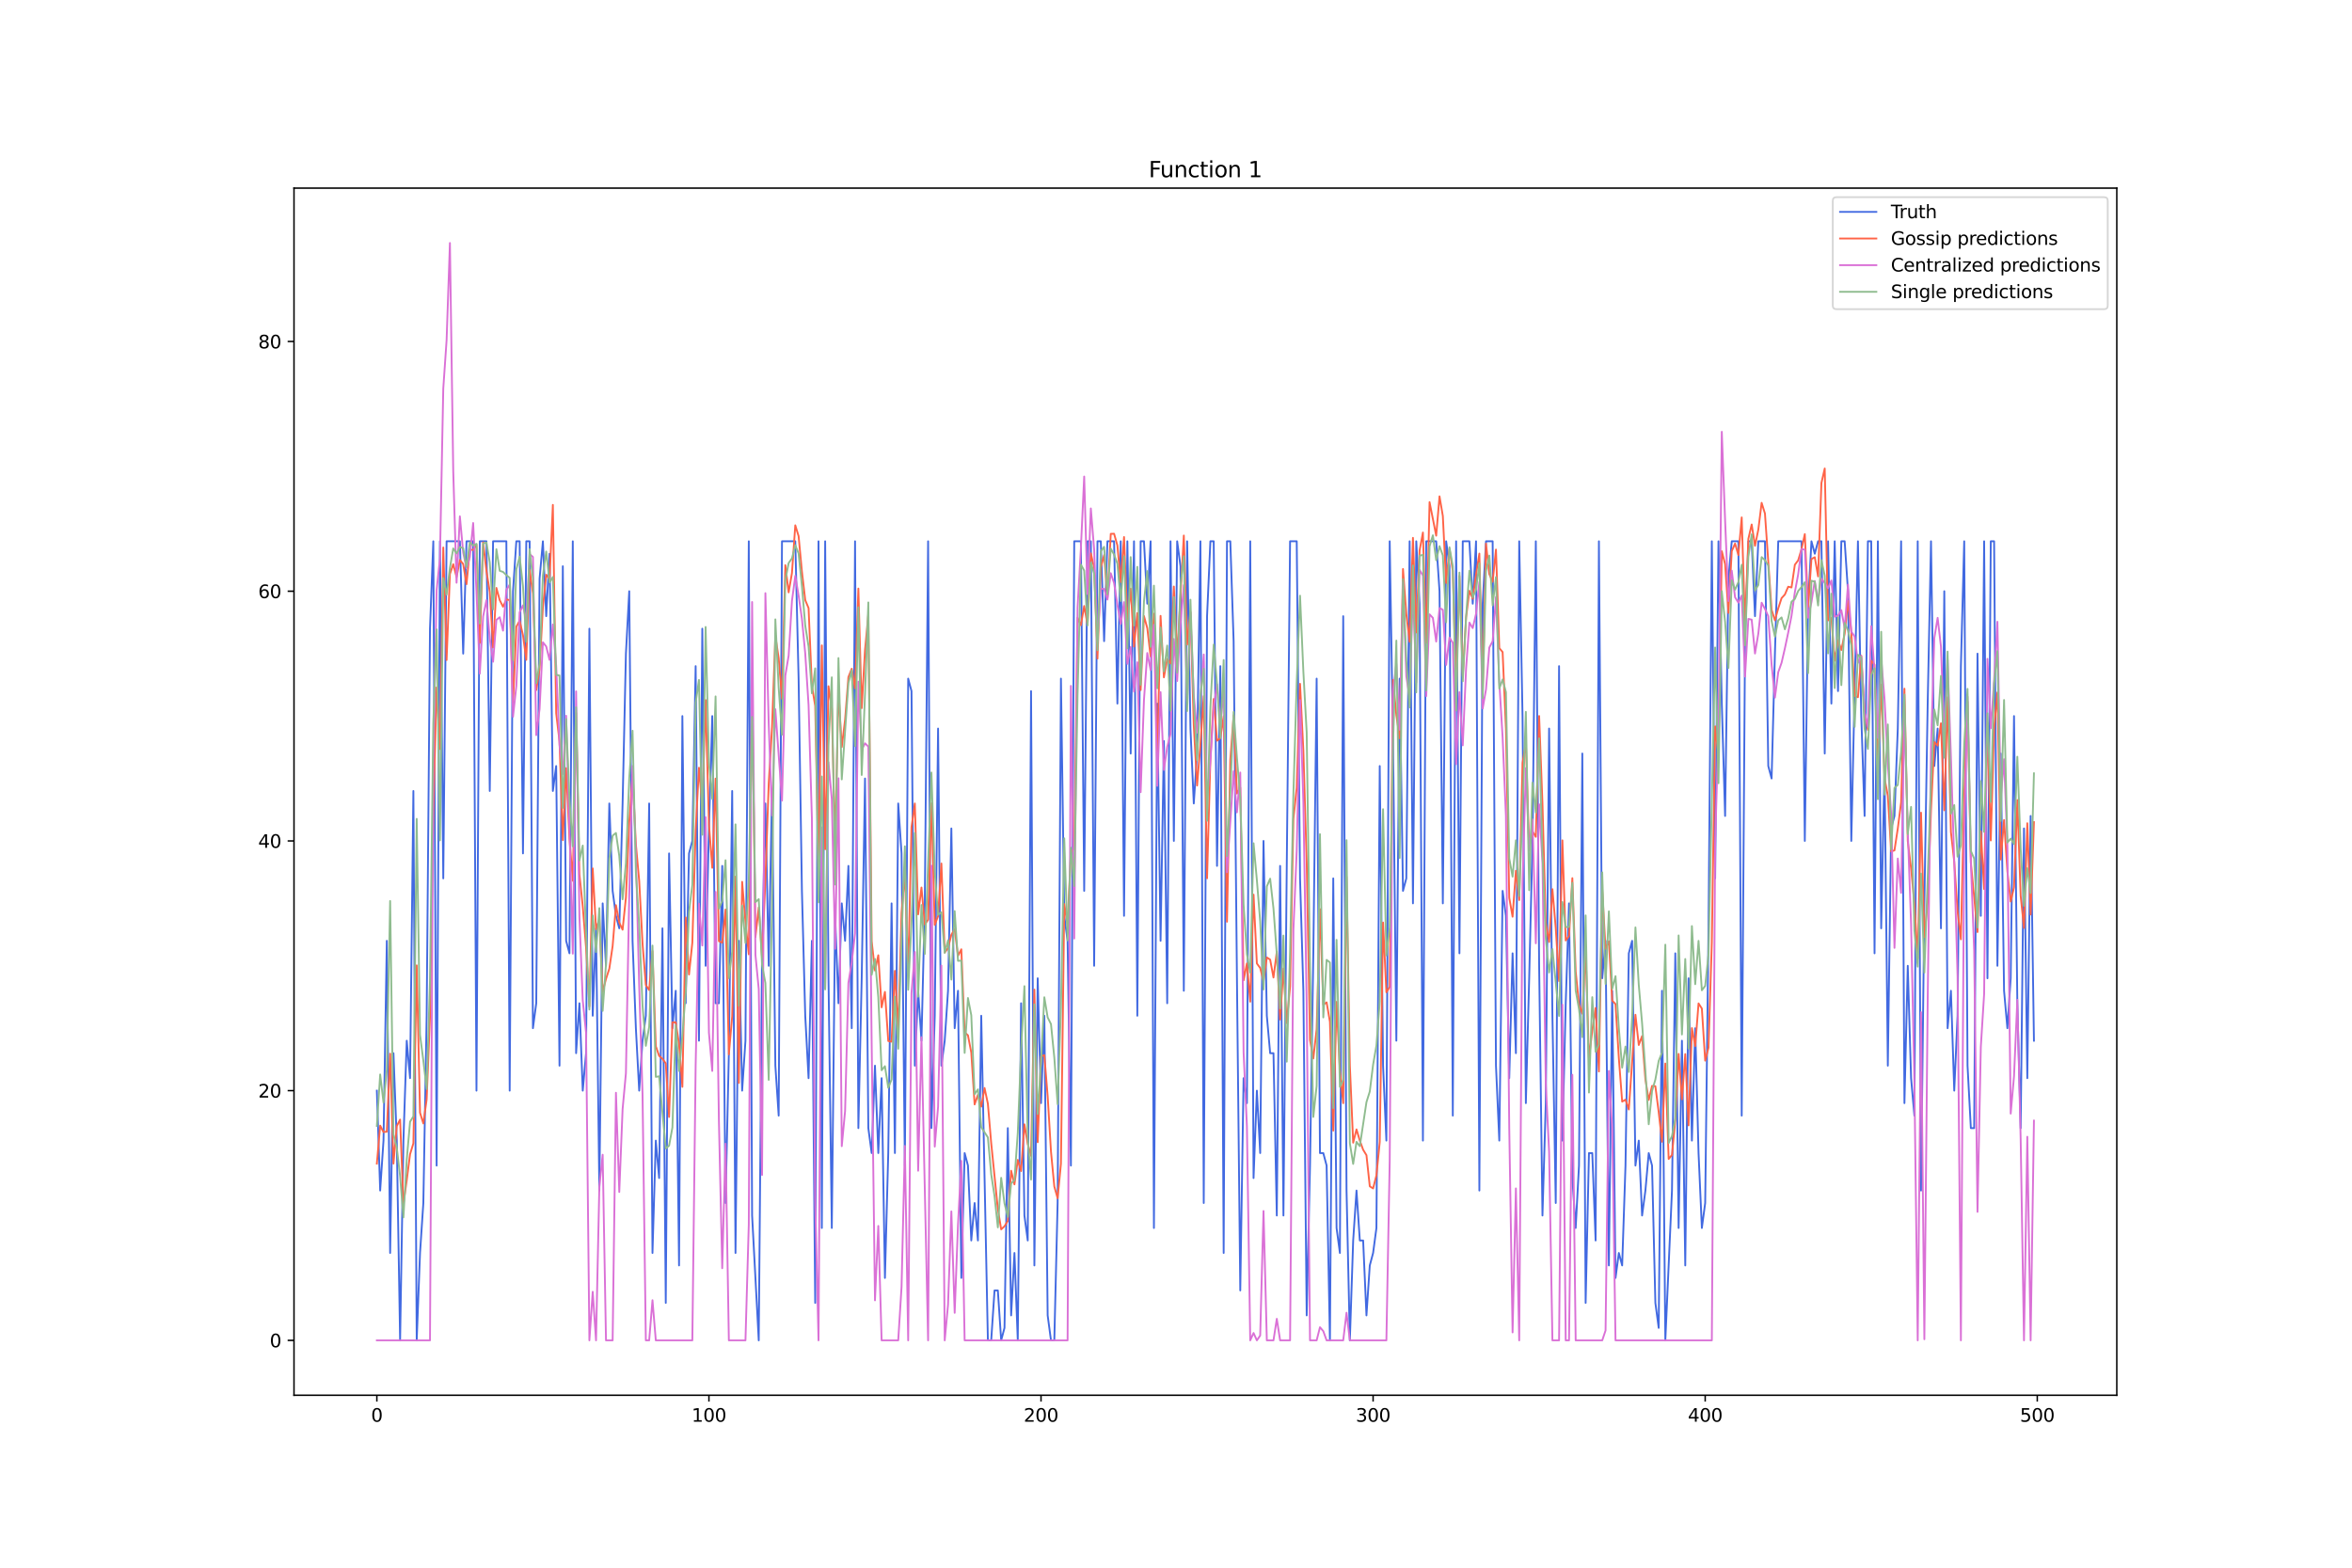<?xml version="1.0" encoding="utf-8" standalone="no"?>
<!DOCTYPE svg PUBLIC "-//W3C//DTD SVG 1.1//EN"
  "http://www.w3.org/Graphics/SVG/1.1/DTD/svg11.dtd">
<svg xmlns:xlink="http://www.w3.org/1999/xlink" width="1296pt" height="864pt" viewBox="0 0 1296 864" xmlns="http://www.w3.org/2000/svg" version="1.1">
 <defs>
  <style type="text/css">*{stroke-linejoin: round; stroke-linecap: butt}</style>
 </defs>
 <g id="figure_1">
  <g id="patch_1">
   <path d="M 0 864 
L 1296 864 
L 1296 0 
L 0 0 
z
" style="fill: #ffffff"/>
  </g>
  <g id="axes_1">
   <g id="patch_2">
    <path d="M 162 768.96 
L 1166.4 768.96 
L 1166.4 103.68 
L 162 103.68 
z
" style="fill: #ffffff"/>
   </g>
   <g id="matplotlib.axis_1">
    <g id="xtick_1">
     <g id="line2d_1">
      <defs>
       <path id="m73fdc7adce" d="M 0 0 
L 0 3.5 
" style="stroke: #000000; stroke-width: 0.8"/>
      </defs>
      <g>
       <use xlink:href="#m73fdc7adce" x="207.655" y="768.96" style="stroke: #000000; stroke-width: 0.8"/>
      </g>
     </g>
     <g id="text_1">
      <!-- 0 -->
      <g transform="translate(204.473 783.558) scale(0.1 -0.1)">
       <defs>
        <path id="DejaVuSans-30" d="M 2034 4250 
Q 1547 4250 1301 3770 
Q 1056 3291 1056 2328 
Q 1056 1369 1301 889 
Q 1547 409 2034 409 
Q 2525 409 2770 889 
Q 3016 1369 3016 2328 
Q 3016 3291 2770 3770 
Q 2525 4250 2034 4250 
z
M 2034 4750 
Q 2819 4750 3233 4129 
Q 3647 3509 3647 2328 
Q 3647 1150 3233 529 
Q 2819 -91 2034 -91 
Q 1250 -91 836 529 
Q 422 1150 422 2328 
Q 422 3509 836 4129 
Q 1250 4750 2034 4750 
z
" transform="scale(0.016)"/>
       </defs>
       <use xlink:href="#DejaVuSans-30"/>
      </g>
     </g>
    </g>
    <g id="xtick_2">
     <g id="line2d_2">
      <g>
       <use xlink:href="#m73fdc7adce" x="390.639" y="768.96" style="stroke: #000000; stroke-width: 0.8"/>
      </g>
     </g>
     <g id="text_2">
      <!-- 100 -->
      <g transform="translate(381.095 783.558) scale(0.1 -0.1)">
       <defs>
        <path id="DejaVuSans-31" d="M 794 531 
L 1825 531 
L 1825 4091 
L 703 3866 
L 703 4441 
L 1819 4666 
L 2450 4666 
L 2450 531 
L 3481 531 
L 3481 0 
L 794 0 
L 794 531 
z
" transform="scale(0.016)"/>
       </defs>
       <use xlink:href="#DejaVuSans-31"/>
       <use xlink:href="#DejaVuSans-30" x="63.623"/>
       <use xlink:href="#DejaVuSans-30" x="127.246"/>
      </g>
     </g>
    </g>
    <g id="xtick_3">
     <g id="line2d_3">
      <g>
       <use xlink:href="#m73fdc7adce" x="573.623" y="768.96" style="stroke: #000000; stroke-width: 0.8"/>
      </g>
     </g>
     <g id="text_3">
      <!-- 200 -->
      <g transform="translate(564.079 783.558) scale(0.1 -0.1)">
       <defs>
        <path id="DejaVuSans-32" d="M 1228 531 
L 3431 531 
L 3431 0 
L 469 0 
L 469 531 
Q 828 903 1448 1529 
Q 2069 2156 2228 2338 
Q 2531 2678 2651 2914 
Q 2772 3150 2772 3378 
Q 2772 3750 2511 3984 
Q 2250 4219 1831 4219 
Q 1534 4219 1204 4116 
Q 875 4013 500 3803 
L 500 4441 
Q 881 4594 1212 4672 
Q 1544 4750 1819 4750 
Q 2544 4750 2975 4387 
Q 3406 4025 3406 3419 
Q 3406 3131 3298 2873 
Q 3191 2616 2906 2266 
Q 2828 2175 2409 1742 
Q 1991 1309 1228 531 
z
" transform="scale(0.016)"/>
       </defs>
       <use xlink:href="#DejaVuSans-32"/>
       <use xlink:href="#DejaVuSans-30" x="63.623"/>
       <use xlink:href="#DejaVuSans-30" x="127.246"/>
      </g>
     </g>
    </g>
    <g id="xtick_4">
     <g id="line2d_4">
      <g>
       <use xlink:href="#m73fdc7adce" x="756.607" y="768.96" style="stroke: #000000; stroke-width: 0.8"/>
      </g>
     </g>
     <g id="text_4">
      <!-- 300 -->
      <g transform="translate(747.063 783.558) scale(0.1 -0.1)">
       <defs>
        <path id="DejaVuSans-33" d="M 2597 2516 
Q 3050 2419 3304 2112 
Q 3559 1806 3559 1356 
Q 3559 666 3084 287 
Q 2609 -91 1734 -91 
Q 1441 -91 1130 -33 
Q 819 25 488 141 
L 488 750 
Q 750 597 1062 519 
Q 1375 441 1716 441 
Q 2309 441 2620 675 
Q 2931 909 2931 1356 
Q 2931 1769 2642 2001 
Q 2353 2234 1838 2234 
L 1294 2234 
L 1294 2753 
L 1863 2753 
Q 2328 2753 2575 2939 
Q 2822 3125 2822 3475 
Q 2822 3834 2567 4026 
Q 2313 4219 1838 4219 
Q 1578 4219 1281 4162 
Q 984 4106 628 3988 
L 628 4550 
Q 988 4650 1302 4700 
Q 1616 4750 1894 4750 
Q 2613 4750 3031 4423 
Q 3450 4097 3450 3541 
Q 3450 3153 3228 2886 
Q 3006 2619 2597 2516 
z
" transform="scale(0.016)"/>
       </defs>
       <use xlink:href="#DejaVuSans-33"/>
       <use xlink:href="#DejaVuSans-30" x="63.623"/>
       <use xlink:href="#DejaVuSans-30" x="127.246"/>
      </g>
     </g>
    </g>
    <g id="xtick_5">
     <g id="line2d_5">
      <g>
       <use xlink:href="#m73fdc7adce" x="939.591" y="768.96" style="stroke: #000000; stroke-width: 0.8"/>
      </g>
     </g>
     <g id="text_5">
      <!-- 400 -->
      <g transform="translate(930.047 783.558) scale(0.1 -0.1)">
       <defs>
        <path id="DejaVuSans-34" d="M 2419 4116 
L 825 1625 
L 2419 1625 
L 2419 4116 
z
M 2253 4666 
L 3047 4666 
L 3047 1625 
L 3713 1625 
L 3713 1100 
L 3047 1100 
L 3047 0 
L 2419 0 
L 2419 1100 
L 313 1100 
L 313 1709 
L 2253 4666 
z
" transform="scale(0.016)"/>
       </defs>
       <use xlink:href="#DejaVuSans-34"/>
       <use xlink:href="#DejaVuSans-30" x="63.623"/>
       <use xlink:href="#DejaVuSans-30" x="127.246"/>
      </g>
     </g>
    </g>
    <g id="xtick_6">
     <g id="line2d_6">
      <g>
       <use xlink:href="#m73fdc7adce" x="1122.575" y="768.96" style="stroke: #000000; stroke-width: 0.8"/>
      </g>
     </g>
     <g id="text_6">
      <!-- 500 -->
      <g transform="translate(1113.032 783.558) scale(0.1 -0.1)">
       <defs>
        <path id="DejaVuSans-35" d="M 691 4666 
L 3169 4666 
L 3169 4134 
L 1269 4134 
L 1269 2991 
Q 1406 3038 1543 3061 
Q 1681 3084 1819 3084 
Q 2600 3084 3056 2656 
Q 3513 2228 3513 1497 
Q 3513 744 3044 326 
Q 2575 -91 1722 -91 
Q 1428 -91 1123 -41 
Q 819 9 494 109 
L 494 744 
Q 775 591 1075 516 
Q 1375 441 1709 441 
Q 2250 441 2565 725 
Q 2881 1009 2881 1497 
Q 2881 1984 2565 2268 
Q 2250 2553 1709 2553 
Q 1456 2553 1204 2497 
Q 953 2441 691 2322 
L 691 4666 
z
" transform="scale(0.016)"/>
       </defs>
       <use xlink:href="#DejaVuSans-35"/>
       <use xlink:href="#DejaVuSans-30" x="63.623"/>
       <use xlink:href="#DejaVuSans-30" x="127.246"/>
      </g>
     </g>
    </g>
   </g>
   <g id="matplotlib.axis_2">
    <g id="ytick_1">
     <g id="line2d_7">
      <defs>
       <path id="m1ffa1b5451" d="M 0 0 
L -3.5 0 
" style="stroke: #000000; stroke-width: 0.8"/>
      </defs>
      <g>
       <use xlink:href="#m1ffa1b5451" x="162" y="738.72" style="stroke: #000000; stroke-width: 0.8"/>
      </g>
     </g>
     <g id="text_7">
      <!-- 0 -->
      <g transform="translate(148.637 742.519) scale(0.1 -0.1)">
       <use xlink:href="#DejaVuSans-30"/>
      </g>
     </g>
    </g>
    <g id="ytick_2">
     <g id="line2d_8">
      <g>
       <use xlink:href="#m1ffa1b5451" x="162" y="601.091" style="stroke: #000000; stroke-width: 0.8"/>
      </g>
     </g>
     <g id="text_8">
      <!-- 20 -->
      <g transform="translate(142.275 604.89) scale(0.1 -0.1)">
       <use xlink:href="#DejaVuSans-32"/>
       <use xlink:href="#DejaVuSans-30" x="63.623"/>
      </g>
     </g>
    </g>
    <g id="ytick_3">
     <g id="line2d_9">
      <g>
       <use xlink:href="#m1ffa1b5451" x="162" y="463.462" style="stroke: #000000; stroke-width: 0.8"/>
      </g>
     </g>
     <g id="text_9">
      <!-- 40 -->
      <g transform="translate(142.275 467.262) scale(0.1 -0.1)">
       <use xlink:href="#DejaVuSans-34"/>
       <use xlink:href="#DejaVuSans-30" x="63.623"/>
      </g>
     </g>
    </g>
    <g id="ytick_4">
     <g id="line2d_10">
      <g>
       <use xlink:href="#m1ffa1b5451" x="162" y="325.834" style="stroke: #000000; stroke-width: 0.8"/>
      </g>
     </g>
     <g id="text_10">
      <!-- 60 -->
      <g transform="translate(142.275 329.633) scale(0.1 -0.1)">
       <defs>
        <path id="DejaVuSans-36" d="M 2113 2584 
Q 1688 2584 1439 2293 
Q 1191 2003 1191 1497 
Q 1191 994 1439 701 
Q 1688 409 2113 409 
Q 2538 409 2786 701 
Q 3034 994 3034 1497 
Q 3034 2003 2786 2293 
Q 2538 2584 2113 2584 
z
M 3366 4563 
L 3366 3988 
Q 3128 4100 2886 4159 
Q 2644 4219 2406 4219 
Q 1781 4219 1451 3797 
Q 1122 3375 1075 2522 
Q 1259 2794 1537 2939 
Q 1816 3084 2150 3084 
Q 2853 3084 3261 2657 
Q 3669 2231 3669 1497 
Q 3669 778 3244 343 
Q 2819 -91 2113 -91 
Q 1303 -91 875 529 
Q 447 1150 447 2328 
Q 447 3434 972 4092 
Q 1497 4750 2381 4750 
Q 2619 4750 2861 4703 
Q 3103 4656 3366 4563 
z
" transform="scale(0.016)"/>
       </defs>
       <use xlink:href="#DejaVuSans-36"/>
       <use xlink:href="#DejaVuSans-30" x="63.623"/>
      </g>
     </g>
    </g>
    <g id="ytick_5">
     <g id="line2d_11">
      <g>
       <use xlink:href="#m1ffa1b5451" x="162" y="188.205" style="stroke: #000000; stroke-width: 0.8"/>
      </g>
     </g>
     <g id="text_11">
      <!-- 80 -->
      <g transform="translate(142.275 192.004) scale(0.1 -0.1)">
       <defs>
        <path id="DejaVuSans-38" d="M 2034 2216 
Q 1584 2216 1326 1975 
Q 1069 1734 1069 1313 
Q 1069 891 1326 650 
Q 1584 409 2034 409 
Q 2484 409 2743 651 
Q 3003 894 3003 1313 
Q 3003 1734 2745 1975 
Q 2488 2216 2034 2216 
z
M 1403 2484 
Q 997 2584 770 2862 
Q 544 3141 544 3541 
Q 544 4100 942 4425 
Q 1341 4750 2034 4750 
Q 2731 4750 3128 4425 
Q 3525 4100 3525 3541 
Q 3525 3141 3298 2862 
Q 3072 2584 2669 2484 
Q 3125 2378 3379 2068 
Q 3634 1759 3634 1313 
Q 3634 634 3220 271 
Q 2806 -91 2034 -91 
Q 1263 -91 848 271 
Q 434 634 434 1313 
Q 434 1759 690 2068 
Q 947 2378 1403 2484 
z
M 1172 3481 
Q 1172 3119 1398 2916 
Q 1625 2713 2034 2713 
Q 2441 2713 2670 2916 
Q 2900 3119 2900 3481 
Q 2900 3844 2670 4047 
Q 2441 4250 2034 4250 
Q 1625 4250 1398 4047 
Q 1172 3844 1172 3481 
z
" transform="scale(0.016)"/>
       </defs>
       <use xlink:href="#DejaVuSans-38"/>
       <use xlink:href="#DejaVuSans-30" x="63.623"/>
      </g>
     </g>
    </g>
   </g>
   <g id="line2d_12">
    <path d="M 207.655 601.091 
L 209.484 656.143 
L 211.314 628.617 
L 213.144 518.514 
L 214.974 690.55 
L 216.804 580.447 
L 218.634 628.617 
L 220.463 738.72 
L 222.293 628.617 
L 224.123 573.565 
L 225.953 594.21 
L 227.783 435.937 
L 229.613 738.72 
L 231.442 690.55 
L 233.272 663.024 
L 235.102 559.803 
L 236.932 346.478 
L 238.762 298.308 
L 240.592 642.38 
L 242.422 298.308 
L 244.251 484.107 
L 246.081 298.308 
L 253.401 298.308 
L 255.23 360.241 
L 257.06 298.308 
L 260.72 298.308 
L 262.55 601.091 
L 264.38 298.308 
L 268.039 298.308 
L 269.869 435.937 
L 271.699 298.308 
L 279.018 298.308 
L 280.848 601.091 
L 282.678 325.834 
L 284.508 298.308 
L 286.338 298.308 
L 288.168 470.344 
L 289.997 298.308 
L 291.827 298.308 
L 293.657 566.684 
L 295.487 552.921 
L 297.317 318.952 
L 299.147 298.308 
L 300.976 339.596 
L 302.806 305.189 
L 304.636 435.937 
L 306.466 422.174 
L 308.296 587.328 
L 310.126 312.071 
L 311.956 518.514 
L 313.785 525.395 
L 315.615 298.308 
L 317.445 580.447 
L 319.275 552.921 
L 321.105 601.091 
L 322.935 580.447 
L 324.764 346.478 
L 326.594 559.803 
L 328.424 511.632 
L 330.254 656.143 
L 332.084 497.87 
L 333.914 532.277 
L 335.743 442.818 
L 337.573 490.988 
L 339.403 504.751 
L 341.233 511.632 
L 343.063 442.818 
L 344.893 360.241 
L 346.723 325.834 
L 348.552 518.514 
L 350.382 566.684 
L 352.212 601.091 
L 354.042 573.565 
L 355.872 559.803 
L 357.702 442.818 
L 359.531 690.55 
L 361.361 628.617 
L 363.191 649.261 
L 365.021 511.632 
L 366.851 718.076 
L 368.681 470.344 
L 370.51 566.684 
L 372.34 546.04 
L 374.17 697.431 
L 376 394.648 
L 377.83 552.921 
L 379.66 470.344 
L 381.489 463.462 
L 383.319 367.122 
L 385.149 573.565 
L 386.979 346.478 
L 388.809 532.277 
L 390.639 456.581 
L 392.469 394.648 
L 394.298 552.921 
L 396.128 552.921 
L 397.958 477.225 
L 399.788 663.024 
L 401.618 580.447 
L 403.448 435.937 
L 405.277 690.55 
L 407.107 518.514 
L 408.937 601.091 
L 410.767 573.565 
L 412.597 298.308 
L 414.427 669.906 
L 418.086 738.72 
L 419.916 525.395 
L 421.746 442.818 
L 423.576 532.277 
L 425.406 435.937 
L 427.236 587.328 
L 429.065 614.854 
L 430.895 298.308 
L 438.215 298.308 
L 440.044 374.004 
L 441.874 490.988 
L 443.704 559.803 
L 445.534 594.21 
L 447.364 518.514 
L 449.194 718.076 
L 451.023 298.308 
L 452.853 676.787 
L 454.683 298.308 
L 456.513 539.158 
L 458.343 676.787 
L 460.173 504.751 
L 462.003 552.921 
L 463.832 497.87 
L 465.662 518.514 
L 467.492 477.225 
L 469.322 566.684 
L 471.152 298.308 
L 472.982 621.736 
L 474.811 539.158 
L 476.641 429.055 
L 478.471 621.736 
L 480.301 635.498 
L 482.131 587.328 
L 483.961 635.498 
L 485.79 594.21 
L 487.62 704.313 
L 489.45 635.498 
L 491.28 497.87 
L 493.11 635.498 
L 494.94 442.818 
L 496.77 470.344 
L 498.599 642.38 
L 500.429 374.004 
L 502.259 380.885 
L 504.089 587.328 
L 505.919 546.04 
L 507.749 573.565 
L 509.578 497.87 
L 511.408 298.308 
L 513.238 621.736 
L 515.068 559.803 
L 516.898 401.529 
L 518.728 587.328 
L 520.557 573.565 
L 522.387 546.04 
L 524.217 456.581 
L 526.047 566.684 
L 527.877 546.04 
L 529.707 704.313 
L 531.536 635.498 
L 533.366 642.38 
L 535.196 683.668 
L 537.026 663.024 
L 538.856 683.668 
L 540.686 559.803 
L 544.345 738.72 
L 546.175 738.72 
L 548.005 711.194 
L 549.835 711.194 
L 551.665 738.72 
L 553.495 731.839 
L 555.324 621.736 
L 557.154 724.957 
L 558.984 690.55 
L 560.814 738.72 
L 562.644 552.921 
L 564.474 669.906 
L 566.303 683.668 
L 568.133 380.885 
L 569.963 697.431 
L 571.793 539.158 
L 573.623 607.973 
L 575.453 559.803 
L 577.283 724.957 
L 579.112 738.72 
L 580.942 738.72 
L 582.772 663.024 
L 584.602 374.004 
L 586.432 504.751 
L 588.262 518.514 
L 590.091 642.38 
L 591.921 298.308 
L 595.581 298.308 
L 597.411 490.988 
L 599.241 298.308 
L 601.07 298.308 
L 602.9 532.277 
L 604.73 298.308 
L 606.56 298.308 
L 608.39 353.359 
L 610.22 298.308 
L 613.879 298.308 
L 615.709 387.767 
L 617.539 298.308 
L 619.369 504.751 
L 621.199 298.308 
L 623.029 415.292 
L 624.858 298.308 
L 626.688 559.803 
L 628.518 298.308 
L 630.348 298.308 
L 632.178 332.715 
L 634.008 298.308 
L 635.837 676.787 
L 637.667 387.767 
L 639.497 518.514 
L 641.327 408.411 
L 643.157 552.921 
L 644.987 298.308 
L 646.817 463.462 
L 648.646 298.308 
L 650.476 312.071 
L 652.306 546.04 
L 654.136 298.308 
L 655.966 401.529 
L 657.796 442.818 
L 659.625 415.292 
L 661.455 298.308 
L 663.285 663.024 
L 665.115 339.596 
L 666.945 298.308 
L 668.775 298.308 
L 670.604 477.225 
L 672.434 367.122 
L 674.264 690.55 
L 676.094 298.308 
L 677.924 298.308 
L 679.754 353.359 
L 681.583 539.158 
L 683.413 711.194 
L 685.243 594.21 
L 687.073 607.973 
L 688.903 298.308 
L 690.733 649.261 
L 692.563 601.091 
L 694.392 635.498 
L 696.222 463.462 
L 698.052 559.803 
L 699.882 580.447 
L 701.712 580.447 
L 703.542 669.906 
L 705.371 477.225 
L 707.201 669.906 
L 709.031 477.225 
L 710.861 298.308 
L 714.521 298.308 
L 716.35 484.107 
L 718.18 546.04 
L 720.01 724.957 
L 721.84 642.38 
L 723.67 525.395 
L 725.5 374.004 
L 727.33 635.498 
L 729.159 635.498 
L 730.989 642.38 
L 732.819 738.72 
L 734.649 484.107 
L 736.479 676.787 
L 738.309 690.55 
L 740.138 339.596 
L 741.968 656.143 
L 743.798 738.72 
L 745.628 683.668 
L 747.458 656.143 
L 749.288 683.668 
L 751.117 683.668 
L 752.947 724.957 
L 754.777 697.431 
L 756.607 690.55 
L 758.437 676.787 
L 760.267 422.174 
L 762.097 587.328 
L 763.926 628.617 
L 765.756 298.308 
L 767.586 408.411 
L 769.416 573.565 
L 771.246 374.004 
L 773.076 490.988 
L 774.905 484.107 
L 776.735 298.308 
L 778.565 497.87 
L 780.395 298.308 
L 782.225 332.715 
L 784.055 628.617 
L 785.884 298.308 
L 791.374 298.308 
L 793.204 325.834 
L 795.034 497.87 
L 796.864 298.308 
L 798.693 312.071 
L 800.523 614.854 
L 802.353 298.308 
L 804.183 525.395 
L 806.013 298.308 
L 809.672 298.308 
L 811.502 332.715 
L 813.332 298.308 
L 815.162 656.143 
L 816.992 332.715 
L 818.822 298.308 
L 822.481 298.308 
L 824.311 587.328 
L 826.141 628.617 
L 827.971 490.988 
L 829.801 504.751 
L 831.63 594.21 
L 833.46 525.395 
L 835.29 580.447 
L 837.12 298.308 
L 838.95 394.648 
L 840.78 607.973 
L 842.61 539.158 
L 844.439 463.462 
L 846.269 298.308 
L 848.099 532.277 
L 849.929 669.906 
L 851.759 607.973 
L 853.589 401.529 
L 855.418 559.803 
L 857.248 663.024 
L 859.078 367.122 
L 860.908 628.617 
L 862.738 552.921 
L 864.568 497.87 
L 866.397 649.261 
L 868.227 676.787 
L 870.057 642.38 
L 871.887 415.292 
L 873.717 718.076 
L 875.547 635.498 
L 877.377 635.498 
L 879.206 683.668 
L 881.036 298.308 
L 882.866 539.158 
L 884.696 518.514 
L 886.526 697.431 
L 888.356 546.04 
L 890.185 704.313 
L 892.015 690.55 
L 893.845 697.431 
L 895.675 642.38 
L 897.505 525.395 
L 899.335 518.514 
L 901.164 642.38 
L 902.994 628.617 
L 904.824 669.906 
L 906.654 656.143 
L 908.484 635.498 
L 910.314 642.38 
L 912.144 718.076 
L 913.973 731.839 
L 915.803 546.04 
L 917.633 738.72 
L 921.293 656.143 
L 923.123 525.395 
L 924.952 676.787 
L 926.782 573.565 
L 928.612 697.431 
L 930.442 539.158 
L 932.272 628.617 
L 934.102 566.684 
L 935.931 635.498 
L 937.761 676.787 
L 939.591 663.024 
L 941.421 511.632 
L 943.251 298.308 
L 945.081 484.107 
L 946.911 298.308 
L 948.74 387.767 
L 950.57 449.699 
L 952.4 318.952 
L 954.23 298.308 
L 957.89 298.308 
L 959.719 614.854 
L 961.549 353.359 
L 963.379 298.308 
L 965.209 298.308 
L 967.039 339.596 
L 968.869 298.308 
L 972.528 298.308 
L 974.358 422.174 
L 976.188 429.055 
L 978.018 360.241 
L 979.848 298.308 
L 992.657 298.308 
L 994.486 463.462 
L 996.316 332.715 
L 998.146 298.308 
L 999.976 305.189 
L 1001.806 298.308 
L 1003.636 298.308 
L 1005.465 415.292 
L 1007.295 298.308 
L 1009.125 387.767 
L 1010.955 298.308 
L 1012.785 380.885 
L 1014.615 298.308 
L 1016.444 298.308 
L 1018.274 325.834 
L 1020.104 463.462 
L 1023.764 298.308 
L 1025.594 394.648 
L 1027.424 449.699 
L 1029.253 298.308 
L 1031.083 298.308 
L 1032.913 525.395 
L 1034.743 298.308 
L 1036.573 511.632 
L 1038.403 422.174 
L 1040.232 587.328 
L 1042.062 456.581 
L 1043.892 449.699 
L 1045.722 401.529 
L 1047.552 298.308 
L 1049.382 607.973 
L 1051.211 532.277 
L 1053.041 594.21 
L 1054.871 614.854 
L 1056.701 298.308 
L 1058.531 656.143 
L 1060.361 497.87 
L 1062.191 387.767 
L 1064.02 298.308 
L 1065.85 422.174 
L 1067.68 401.529 
L 1069.51 511.632 
L 1071.34 325.834 
L 1073.17 566.684 
L 1074.999 546.04 
L 1076.829 601.091 
L 1078.659 559.803 
L 1080.489 367.122 
L 1082.319 298.308 
L 1084.149 587.328 
L 1085.978 621.736 
L 1087.808 621.736 
L 1089.638 360.241 
L 1091.468 504.751 
L 1093.298 298.308 
L 1095.128 539.158 
L 1096.958 298.308 
L 1098.787 298.308 
L 1100.617 532.277 
L 1102.447 415.292 
L 1104.277 546.04 
L 1106.107 566.684 
L 1107.937 539.158 
L 1109.766 394.648 
L 1111.596 552.921 
L 1113.426 621.736 
L 1115.256 456.581 
L 1117.086 594.21 
L 1118.916 449.699 
L 1120.745 573.565 
L 1120.745 573.565 
" clip-path="url(#p1bcad78528)" style="fill: none; stroke: #4169e1; stroke-linecap: square"/>
   </g>
   <g id="line2d_13">
    <path d="M 207.655 641.316 
L 209.484 620.359 
L 211.314 623.9 
L 213.144 623.723 
L 214.974 580.72 
L 216.804 641.304 
L 218.634 620.595 
L 220.463 617.037 
L 222.293 663.568 
L 224.123 650.4 
L 225.953 636.121 
L 227.783 630.121 
L 229.613 532.035 
L 231.442 613.278 
L 233.272 619.182 
L 235.102 605.867 
L 236.932 560.459 
L 238.762 447.903 
L 240.592 378.846 
L 242.422 412.803 
L 244.251 301.745 
L 246.081 363.766 
L 247.911 316.341 
L 249.741 310.941 
L 251.571 318.059 
L 253.401 308.637 
L 255.23 310.863 
L 257.06 321.955 
L 258.89 302.944 
L 260.72 303.071 
L 262.55 300.128 
L 264.38 354.322 
L 266.209 298.925 
L 268.039 314.678 
L 269.869 326.196 
L 271.699 356.863 
L 273.529 324.021 
L 275.359 330.759 
L 277.189 334.388 
L 279.018 330.325 
L 280.848 330.763 
L 282.678 387.83 
L 284.508 345.403 
L 286.338 342.063 
L 288.168 350.058 
L 289.997 363.674 
L 291.827 314.13 
L 293.657 327.095 
L 295.487 380.333 
L 297.317 368.84 
L 299.147 334.596 
L 300.976 316.751 
L 302.806 319.178 
L 304.636 278.248 
L 306.466 393.11 
L 308.296 408.519 
L 310.126 463.031 
L 311.956 423.333 
L 313.785 462.294 
L 315.615 485.43 
L 317.445 392.905 
L 319.275 481.78 
L 321.105 499.506 
L 322.935 522.252 
L 324.764 554.657 
L 326.594 478.603 
L 328.424 512.109 
L 330.254 506.536 
L 332.084 546.718 
L 333.914 539.527 
L 335.743 533.89 
L 337.573 521.389 
L 339.403 498.859 
L 341.233 508.502 
L 343.063 512.392 
L 344.893 494.653 
L 346.723 453.323 
L 348.552 426.981 
L 350.382 465.295 
L 352.212 485.525 
L 354.042 519.937 
L 355.872 542.892 
L 357.702 545.665 
L 359.531 524.167 
L 361.361 576.611 
L 363.191 581.904 
L 365.021 583.528 
L 366.851 586.075 
L 368.681 615.597 
L 370.51 563.454 
L 372.34 563.426 
L 374.17 575.374 
L 376 598.994 
L 377.83 505.658 
L 379.66 537.08 
L 381.489 519.535 
L 383.319 457.731 
L 385.149 423.111 
L 386.979 444.557 
L 388.809 385.82 
L 390.639 454.24 
L 392.469 478.28 
L 394.298 429.106 
L 396.128 518.692 
L 397.958 519.542 
L 399.788 501.25 
L 401.618 581.052 
L 403.448 560.173 
L 405.277 483.111 
L 407.107 596.852 
L 408.937 485.994 
L 410.767 508.146 
L 412.597 525.954 
L 414.427 378.483 
L 416.256 516.467 
L 418.086 500.082 
L 419.916 527.724 
L 421.746 485.02 
L 423.576 431.975 
L 425.406 400.92 
L 427.236 350.369 
L 429.065 362.673 
L 430.895 385.103 
L 432.725 311.481 
L 434.555 326.471 
L 436.385 315.81 
L 438.215 289.515 
L 440.044 295.474 
L 441.874 315.04 
L 443.704 330.727 
L 445.534 335.124 
L 447.364 377.811 
L 449.194 389.071 
L 451.023 480.339 
L 452.853 355.703 
L 454.683 468.032 
L 456.513 378.189 
L 458.343 390.445 
L 460.173 466.403 
L 462.003 380.322 
L 463.832 411.71 
L 465.662 396.595 
L 467.492 373.158 
L 469.322 368.563 
L 471.152 379.324 
L 472.982 324.371 
L 474.811 390.299 
L 476.641 358.305 
L 478.471 338.654 
L 480.301 518.647 
L 482.131 534.867 
L 483.961 526.473 
L 485.79 555.174 
L 487.62 546.666 
L 489.45 573.744 
L 491.28 574.11 
L 493.11 535.066 
L 494.94 568.006 
L 496.77 503.101 
L 498.599 481.179 
L 500.429 535.478 
L 502.259 455.875 
L 504.089 442.824 
L 505.919 503.928 
L 507.749 489.125 
L 509.578 509.504 
L 511.408 506.927 
L 513.238 442.67 
L 515.068 509.723 
L 516.898 504.916 
L 518.728 475.911 
L 520.557 524.966 
L 522.387 522.512 
L 524.217 515.197 
L 526.047 511.995 
L 527.877 526.789 
L 529.707 523.189 
L 531.536 568.943 
L 533.366 570.588 
L 535.196 580.099 
L 537.026 608.69 
L 538.856 603.34 
L 540.686 609.898 
L 542.516 599.637 
L 544.345 608.316 
L 546.175 630.029 
L 549.835 666.229 
L 551.665 677.545 
L 553.495 675.827 
L 555.324 672.885 
L 557.154 645.225 
L 558.984 652.751 
L 560.814 639.249 
L 562.644 645.422 
L 564.474 619.638 
L 566.303 630.563 
L 568.133 637.019 
L 569.963 545.391 
L 571.793 629.522 
L 573.623 582.208 
L 575.453 581.531 
L 577.283 604.142 
L 579.112 634.637 
L 580.942 653.912 
L 582.772 660.409 
L 584.602 641.317 
L 586.432 498.272 
L 588.262 509.506 
L 590.091 469.657 
L 591.921 467.639 
L 593.751 340.448 
L 595.581 344.591 
L 597.411 333.979 
L 599.241 344.297 
L 601.07 304.993 
L 602.9 312.846 
L 604.73 362.995 
L 606.56 312.665 
L 608.39 305.919 
L 610.22 329.359 
L 612.05 294.21 
L 613.879 294.158 
L 615.709 300.607 
L 617.539 320.807 
L 619.369 295.969 
L 621.199 342.447 
L 623.029 324.413 
L 624.858 356.358 
L 626.688 337.855 
L 628.518 380.338 
L 630.348 339.522 
L 632.178 346.2 
L 634.008 361.772 
L 635.837 338.21 
L 637.667 419.816 
L 639.497 339.414 
L 641.327 373.312 
L 643.157 363.201 
L 644.987 365.672 
L 646.817 323.246 
L 648.646 362.051 
L 652.306 295.148 
L 654.136 355.25 
L 655.966 337.35 
L 657.796 399.833 
L 659.625 432.933 
L 661.455 410.339 
L 663.285 383.628 
L 665.115 484.077 
L 666.945 418.598 
L 668.775 385.224 
L 670.604 408.235 
L 672.434 406.804 
L 674.264 394.646 
L 676.094 507.995 
L 677.924 418.601 
L 679.754 394.327 
L 681.583 437.37 
L 683.413 434.052 
L 685.243 540.272 
L 687.073 530.973 
L 688.903 552.068 
L 690.733 493.058 
L 692.563 530.991 
L 694.392 533.49 
L 696.222 540.741 
L 698.052 527.683 
L 699.882 528.867 
L 701.712 538.736 
L 703.542 524.523 
L 705.371 561.882 
L 707.201 533.743 
L 709.031 563.882 
L 710.861 543.514 
L 712.691 451.291 
L 714.521 434.221 
L 716.35 376.868 
L 718.18 413.687 
L 720.01 475.016 
L 721.84 573.187 
L 723.67 583.369 
L 725.5 567.234 
L 727.33 501.036 
L 729.159 553.7 
L 730.989 552.43 
L 732.819 563.105 
L 734.649 623.123 
L 736.479 552.156 
L 738.309 589.8 
L 740.138 608 
L 741.968 483.187 
L 743.798 587.144 
L 745.628 629.771 
L 747.458 622.445 
L 749.288 628.624 
L 751.117 633.658 
L 752.947 636.664 
L 754.777 653.82 
L 756.607 654.977 
L 758.437 647.774 
L 760.267 629.402 
L 762.097 508.429 
L 763.926 546.878 
L 765.756 543.918 
L 767.586 374.69 
L 769.416 394.119 
L 771.246 406.884 
L 773.076 313.589 
L 774.905 338.453 
L 776.735 353.681 
L 778.565 296.417 
L 780.395 348.56 
L 782.225 303.339 
L 784.055 293.49 
L 785.884 354.4 
L 787.714 276.737 
L 791.374 295.225 
L 793.204 273.548 
L 795.034 284.386 
L 796.864 321.298 
L 798.693 302.493 
L 800.523 314.567 
L 802.353 380.845 
L 804.183 317.407 
L 806.013 372.621 
L 807.843 340.281 
L 809.672 325.585 
L 811.502 329.99 
L 813.332 316.503 
L 815.162 305.094 
L 816.992 381.219 
L 818.822 299.629 
L 820.651 316.439 
L 822.481 320.629 
L 824.311 302.895 
L 826.141 357.199 
L 827.971 359.365 
L 829.801 401.564 
L 831.63 494.802 
L 833.46 505.234 
L 835.29 479.91 
L 837.12 496.06 
L 838.95 420.448 
L 840.78 409.706 
L 842.61 466.954 
L 844.439 458.188 
L 846.269 461.216 
L 848.099 394.607 
L 849.929 442.846 
L 851.759 508.796 
L 853.589 519.151 
L 855.418 490.042 
L 857.248 511.482 
L 859.078 540.706 
L 860.908 463.143 
L 862.738 518.311 
L 864.568 515.891 
L 866.397 483.97 
L 868.227 535.34 
L 870.057 553.618 
L 871.887 558.659 
L 873.717 523.765 
L 875.547 583.366 
L 877.377 567.924 
L 879.206 555.515 
L 881.036 590.528 
L 882.866 490.579 
L 884.696 522.908 
L 886.526 518.739 
L 888.356 551.451 
L 890.185 553.374 
L 892.015 583.201 
L 893.845 607.132 
L 895.675 606.046 
L 897.505 611.474 
L 901.164 559.265 
L 902.994 575.932 
L 904.824 571.01 
L 906.654 594.922 
L 908.484 606.215 
L 910.314 598.478 
L 912.144 598.653 
L 913.973 612.872 
L 915.803 629.243 
L 917.633 586.129 
L 919.463 638.741 
L 921.293 636.547 
L 923.123 617.399 
L 924.952 580.838 
L 926.782 605.883 
L 928.612 580.931 
L 930.442 620.245 
L 932.272 566.607 
L 934.102 576.527 
L 935.931 553.011 
L 937.761 555.844 
L 939.591 584.561 
L 941.421 577.389 
L 943.251 519.388 
L 945.081 400.326 
L 946.911 416.123 
L 948.74 303.774 
L 950.57 310.914 
L 952.4 337.792 
L 954.23 303.744 
L 956.06 299.565 
L 957.89 305.931 
L 959.719 285.161 
L 961.549 344.302 
L 963.379 296.992 
L 965.209 289.052 
L 967.039 300.82 
L 968.869 291.873 
L 970.698 277.124 
L 972.528 283.03 
L 976.188 336.112 
L 978.018 341.888 
L 979.848 335.31 
L 981.678 329.654 
L 983.507 327.656 
L 985.337 323.345 
L 987.167 323.767 
L 988.997 311.259 
L 990.827 308.811 
L 992.657 302.685 
L 994.486 294.363 
L 996.316 334.603 
L 998.146 308.094 
L 999.976 307.116 
L 1001.806 317.686 
L 1003.636 266.201 
L 1005.465 258.187 
L 1007.295 341.939 
L 1009.125 340.458 
L 1010.955 364.147 
L 1012.785 352.723 
L 1014.615 358.256 
L 1016.444 349.262 
L 1018.274 331.185 
L 1020.104 348.175 
L 1021.934 383.556 
L 1023.764 384.266 
L 1025.594 361.413 
L 1027.424 392.896 
L 1029.253 402.29 
L 1031.083 364.095 
L 1032.913 366.334 
L 1034.743 423.622 
L 1036.573 377.274 
L 1038.403 428.819 
L 1040.232 438.532 
L 1042.062 469.257 
L 1043.892 468.681 
L 1045.722 456.607 
L 1047.552 442.193 
L 1049.382 379.551 
L 1051.211 463.488 
L 1053.041 478.622 
L 1054.871 497.904 
L 1056.701 528.233 
L 1058.531 447.891 
L 1060.361 516.516 
L 1062.191 497.489 
L 1064.02 446.59 
L 1065.85 408.95 
L 1067.68 410.958 
L 1069.51 398.624 
L 1071.34 446.591 
L 1073.17 384.287 
L 1074.999 458.577 
L 1076.829 474.916 
L 1078.659 502.249 
L 1080.489 517.693 
L 1082.319 437.784 
L 1084.149 386.691 
L 1085.978 475.365 
L 1089.638 513.679 
L 1091.468 458.207 
L 1093.298 490.002 
L 1095.128 398.318 
L 1096.958 463.218 
L 1098.787 401.424 
L 1100.617 381.628 
L 1102.447 473.703 
L 1104.277 451.932 
L 1106.107 480.194 
L 1107.937 496.884 
L 1109.766 488.981 
L 1111.596 440.938 
L 1113.426 493.747 
L 1115.256 511.404 
L 1117.086 453.708 
L 1118.916 504.026 
L 1120.745 453.105 
L 1120.745 453.105 
" clip-path="url(#p1bcad78528)" style="fill: none; stroke: #ff6347; stroke-linecap: square"/>
   </g>
   <g id="line2d_14">
    <path d="M 207.655 738.72 
L 236.932 738.72 
L 238.762 419.491 
L 240.592 325.188 
L 242.422 307.738 
L 244.251 214.21 
L 246.081 187.547 
L 247.911 133.92 
L 249.741 259.636 
L 251.571 321.165 
L 253.401 284.58 
L 255.23 304.57 
L 257.06 313.148 
L 258.89 307.041 
L 260.72 288.242 
L 262.55 325.9 
L 264.38 371.23 
L 266.209 339.701 
L 268.039 330.805 
L 269.869 351.899 
L 271.699 364.723 
L 273.529 341.624 
L 275.359 340.184 
L 277.189 347.571 
L 279.018 325.077 
L 280.848 322.196 
L 282.678 395.028 
L 284.508 378.051 
L 286.338 337.41 
L 288.168 333.623 
L 289.997 342.433 
L 291.827 305.412 
L 293.657 306.919 
L 295.487 405.166 
L 297.317 390.82 
L 299.147 353.982 
L 300.976 356.309 
L 302.806 363.667 
L 304.636 344.159 
L 306.466 366.875 
L 308.296 410.399 
L 310.126 426.617 
L 311.956 394.48 
L 313.785 456.683 
L 315.615 525.585 
L 317.445 381.023 
L 319.275 505.29 
L 321.105 551.345 
L 322.935 569.144 
L 324.764 738.72 
L 326.594 711.95 
L 328.424 738.72 
L 330.254 653.996 
L 332.084 636.408 
L 333.914 738.72 
L 337.573 738.72 
L 339.403 602.244 
L 341.233 656.949 
L 343.063 611.294 
L 344.893 591.449 
L 346.723 493.234 
L 348.552 422.15 
L 350.382 471.151 
L 352.212 543.508 
L 354.042 602.875 
L 355.872 738.72 
L 357.702 738.72 
L 359.531 716.584 
L 361.361 738.72 
L 381.489 738.72 
L 383.319 587.181 
L 385.149 497.998 
L 386.979 521.093 
L 388.809 450.337 
L 390.639 569.15 
L 392.469 590.23 
L 394.298 491.553 
L 396.128 617.474 
L 397.958 698.964 
L 399.788 630.306 
L 401.618 738.72 
L 410.767 738.72 
L 412.597 674.739 
L 414.427 331.789 
L 416.256 526.204 
L 418.086 545.154 
L 419.916 647.567 
L 421.746 326.914 
L 423.576 398.961 
L 425.406 449.403 
L 427.236 390.884 
L 430.895 441.258 
L 432.725 372.347 
L 434.555 361.351 
L 436.385 331.152 
L 438.215 317.377 
L 440.044 328.251 
L 441.874 341.018 
L 443.704 360.174 
L 445.534 388.561 
L 447.364 450.895 
L 449.194 662.703 
L 451.023 738.72 
L 452.853 455.942 
L 454.683 544.559 
L 456.513 420.076 
L 458.343 440.396 
L 460.173 522.902 
L 462.003 428.921 
L 463.832 631.688 
L 465.662 612.342 
L 467.492 541.7 
L 469.322 530.387 
L 471.152 514.341 
L 472.982 375.684 
L 474.811 413.27 
L 476.641 409.656 
L 478.471 411.463 
L 480.301 574.682 
L 482.131 716.656 
L 483.961 675.661 
L 485.79 738.72 
L 494.94 738.72 
L 496.77 709.359 
L 498.599 631.554 
L 500.429 738.72 
L 502.259 547.371 
L 504.089 524.667 
L 505.919 645.235 
L 507.749 571.644 
L 511.408 738.72 
L 513.238 477.069 
L 515.068 631.924 
L 516.898 610.074 
L 518.728 532.141 
L 520.557 738.72 
L 522.387 719.121 
L 524.217 667.647 
L 526.047 723.552 
L 527.877 675.072 
L 529.707 639.788 
L 531.536 738.72 
L 588.262 738.72 
L 590.091 378.017 
L 591.921 517.252 
L 593.751 334.865 
L 595.581 302.358 
L 597.411 262.63 
L 599.241 327.406 
L 601.07 280.214 
L 602.9 302.879 
L 604.73 353.105 
L 606.56 324.529 
L 608.39 324.573 
L 610.22 330.461 
L 612.05 315.891 
L 613.879 321.316 
L 615.709 333.313 
L 617.539 343.867 
L 619.369 331.82 
L 621.199 365.865 
L 623.029 356.622 
L 624.858 381.16 
L 626.688 364.973 
L 628.518 436.595 
L 630.348 385.762 
L 632.178 359.894 
L 634.008 369.234 
L 635.837 344.328 
L 637.667 433.103 
L 639.497 381.451 
L 641.327 424.353 
L 643.157 411.635 
L 644.987 404.484 
L 646.817 352.147 
L 648.646 375.347 
L 650.476 344.353 
L 652.306 322.475 
L 654.136 386.484 
L 655.966 337.449 
L 657.796 382.996 
L 659.625 403.778 
L 661.455 385.528 
L 663.285 360.692 
L 665.115 440.29 
L 666.945 419.914 
L 668.775 389.872 
L 670.604 377.227 
L 672.434 400.075 
L 674.264 379.899 
L 676.094 480.728 
L 679.754 425.081 
L 681.583 447.729 
L 683.413 425.744 
L 685.243 580.013 
L 687.073 620.726 
L 688.903 738.72 
L 690.733 734.656 
L 692.563 738.72 
L 694.392 736.047 
L 696.222 667.421 
L 698.052 738.72 
L 701.712 738.72 
L 703.542 726.836 
L 705.371 738.72 
L 710.861 738.72 
L 712.691 512.233 
L 714.521 468.988 
L 716.35 385.861 
L 718.18 442.056 
L 720.01 552.751 
L 721.84 738.72 
L 725.5 738.72 
L 727.33 731.47 
L 729.159 733.642 
L 730.989 738.72 
L 740.138 738.72 
L 741.968 723.478 
L 743.798 738.72 
L 763.926 738.72 
L 765.756 639.994 
L 767.586 380.894 
L 769.416 365.854 
L 771.246 402.176 
L 773.076 320.866 
L 774.905 372.805 
L 776.735 384.595 
L 778.565 325.194 
L 780.395 376.194 
L 782.225 314.077 
L 784.055 317.201 
L 785.884 383.633 
L 787.714 338.564 
L 789.544 340.526 
L 791.374 353.583 
L 793.204 335.116 
L 795.034 336.03 
L 796.864 366.445 
L 798.693 351.365 
L 800.523 354.315 
L 802.353 421.162 
L 804.183 381.426 
L 806.013 410.79 
L 807.843 368.414 
L 809.672 343.133 
L 811.502 346.163 
L 813.332 338.293 
L 815.162 320.7 
L 816.992 390.448 
L 818.822 379.934 
L 820.651 356.888 
L 822.481 353.397 
L 824.311 329.101 
L 826.141 375.974 
L 827.971 406.328 
L 829.801 449.643 
L 831.63 621.565 
L 833.46 734.334 
L 835.29 654.971 
L 837.12 738.72 
L 838.95 487.159 
L 840.78 423.296 
L 842.61 468.914 
L 844.439 451.563 
L 846.269 519.885 
L 848.099 443.267 
L 849.929 475.386 
L 851.759 597.181 
L 853.589 634.793 
L 855.418 738.72 
L 859.078 738.72 
L 860.908 553.676 
L 862.738 738.72 
L 864.568 738.72 
L 866.397 592.337 
L 868.227 738.72 
L 882.866 738.72 
L 884.696 733.261 
L 886.526 590.22 
L 888.356 621.891 
L 890.185 738.72 
L 943.251 738.72 
L 945.081 465.377 
L 946.911 401.493 
L 948.74 237.969 
L 950.57 286.869 
L 952.4 331.257 
L 954.23 314.476 
L 956.06 329.191 
L 957.89 332.157 
L 959.719 328.223 
L 961.549 372.881 
L 963.379 341.1 
L 965.209 341.513 
L 967.039 360.172 
L 968.869 349.196 
L 970.698 332.176 
L 972.528 335.595 
L 974.358 339.588 
L 976.188 366.277 
L 978.018 384.477 
L 979.848 370.475 
L 981.678 365.272 
L 983.507 357.32 
L 985.337 348.66 
L 987.167 339.386 
L 988.997 326.362 
L 990.827 316.553 
L 992.657 302.613 
L 994.486 302.921 
L 996.316 340.457 
L 998.146 331.886 
L 999.976 320.186 
L 1001.806 331.303 
L 1003.636 318.938 
L 1005.465 321.239 
L 1007.295 324.204 
L 1009.125 319.907 
L 1010.955 339.813 
L 1012.785 339.351 
L 1014.615 336.25 
L 1016.444 346.264 
L 1018.274 322.166 
L 1020.104 348.105 
L 1021.934 350.765 
L 1023.764 365.308 
L 1025.594 361.536 
L 1027.424 392.467 
L 1029.253 400.724 
L 1031.083 345.12 
L 1032.913 370.143 
L 1034.743 406.708 
L 1036.573 362.873 
L 1038.403 385.184 
L 1040.232 420.789 
L 1042.062 448.666 
L 1043.892 522.408 
L 1045.722 473.164 
L 1047.552 492.112 
L 1049.382 391.783 
L 1051.211 457.51 
L 1053.041 509.344 
L 1054.871 596.254 
L 1056.701 738.72 
L 1058.531 557.849 
L 1060.361 738.101 
L 1062.191 551.808 
L 1064.02 411.196 
L 1065.85 351.649 
L 1067.68 340.509 
L 1069.51 356.363 
L 1071.34 408.262 
L 1073.17 363.539 
L 1074.999 417.243 
L 1076.829 475.012 
L 1078.659 538.072 
L 1080.489 738.72 
L 1082.319 462.062 
L 1084.149 383.957 
L 1085.978 474.862 
L 1087.808 524.047 
L 1089.638 667.896 
L 1091.468 577.008 
L 1093.298 547.795 
L 1095.128 363.095 
L 1096.958 401.369 
L 1098.787 375.162 
L 1100.617 342.681 
L 1102.447 440.076 
L 1104.277 418.414 
L 1106.107 465.75 
L 1107.937 613.742 
L 1109.766 593.15 
L 1111.596 551.015 
L 1113.426 627.842 
L 1115.256 738.72 
L 1117.086 626.501 
L 1118.916 738.72 
L 1120.745 617.617 
L 1120.745 617.617 
" clip-path="url(#p1bcad78528)" style="fill: none; stroke: #da70d6; stroke-linecap: square"/>
   </g>
   <g id="line2d_15">
    <path d="M 207.655 620.546 
L 209.484 592.168 
L 211.314 607.659 
L 213.144 589.571 
L 214.974 496.567 
L 216.804 625.208 
L 218.634 632.443 
L 220.463 648.209 
L 222.293 670.959 
L 224.123 639.101 
L 225.953 618.224 
L 227.783 615.258 
L 229.613 451.301 
L 231.442 570.319 
L 233.272 584.542 
L 235.102 600.192 
L 236.932 540.463 
L 238.762 398.329 
L 240.592 346.9 
L 242.422 463.163 
L 244.251 318.597 
L 246.081 327.731 
L 247.911 313.047 
L 249.741 302.257 
L 251.571 305.013 
L 253.401 301.41 
L 255.23 302.206 
L 257.06 312.54 
L 258.89 298.82 
L 260.72 300.677 
L 262.55 299.709 
L 264.38 343.607 
L 266.209 299.575 
L 268.039 298.999 
L 269.869 309.98 
L 271.699 335.847 
L 273.529 302.699 
L 275.359 314.6 
L 277.189 315.193 
L 279.018 316.985 
L 280.848 318.438 
L 282.678 363.735 
L 284.508 313.782 
L 286.338 306.792 
L 288.168 323.01 
L 289.997 353.691 
L 291.827 302.661 
L 293.657 318.96 
L 295.487 376.564 
L 297.317 365.881 
L 299.147 317.265 
L 300.976 303.972 
L 302.806 321.033 
L 304.636 318.027 
L 306.466 371.939 
L 308.296 372.271 
L 310.126 445.243 
L 311.956 396.272 
L 313.785 440.184 
L 315.615 466.468 
L 317.445 389.819 
L 319.275 474.228 
L 321.105 466.019 
L 322.935 513.653 
L 324.764 556.382 
L 326.594 504.59 
L 328.424 524.696 
L 330.254 500.484 
L 332.084 557.127 
L 333.914 531.486 
L 335.743 473.237 
L 337.573 460.531 
L 339.403 459.079 
L 341.233 471.752 
L 343.063 495.637 
L 344.893 475.714 
L 346.723 428.888 
L 348.552 402.731 
L 350.382 481.027 
L 352.212 509.74 
L 354.042 554.271 
L 355.872 576.386 
L 357.702 565.953 
L 359.531 521.144 
L 361.361 593.5 
L 363.191 593.18 
L 366.851 632.98 
L 368.681 631.402 
L 370.51 621.412 
L 372.34 565.072 
L 374.17 590.256 
L 376 570.734 
L 377.83 546.977 
L 379.66 502.632 
L 381.489 487.568 
L 383.319 387.314 
L 385.149 374.727 
L 386.979 460.052 
L 388.809 345.535 
L 390.639 420.391 
L 392.469 440.261 
L 394.298 383.814 
L 396.128 500.724 
L 397.958 496.516 
L 399.788 474.093 
L 401.618 539.117 
L 403.448 524.484 
L 405.277 454.32 
L 407.107 554.29 
L 408.937 499.115 
L 410.767 519.7 
L 412.597 485.153 
L 414.427 395.096 
L 416.256 497.193 
L 418.086 495.537 
L 419.916 531.83 
L 421.746 541.737 
L 423.576 595.144 
L 425.406 498.509 
L 427.236 341.352 
L 429.065 379.127 
L 430.895 404.913 
L 432.725 319.85 
L 434.555 310.313 
L 436.385 307.739 
L 438.215 300.503 
L 440.044 305.031 
L 441.874 322.881 
L 443.704 344.733 
L 445.534 356.282 
L 447.364 382.104 
L 449.194 368.339 
L 451.023 497.318 
L 452.853 427.976 
L 454.683 545.308 
L 456.513 410.927 
L 458.343 373.296 
L 460.173 487.503 
L 462.003 362.68 
L 463.832 429.555 
L 467.492 376.464 
L 469.322 369.387 
L 471.152 411.236 
L 472.982 334.697 
L 474.811 427.129 
L 476.641 382.522 
L 478.471 332.007 
L 480.301 537.248 
L 482.131 528.501 
L 483.961 549.577 
L 485.79 589.857 
L 487.62 587.609 
L 489.45 599.508 
L 491.28 594.964 
L 493.11 549.29 
L 494.94 577.993 
L 496.77 518.109 
L 498.599 466.431 
L 500.429 545.491 
L 502.259 508.409 
L 504.089 459.06 
L 505.919 549.328 
L 507.749 498.77 
L 509.578 525.781 
L 513.238 425.74 
L 515.068 480.593 
L 516.898 504.142 
L 518.728 502.771 
L 520.557 525.133 
L 522.387 518.223 
L 524.217 539.892 
L 526.047 502.141 
L 527.877 529.547 
L 529.707 529.447 
L 531.536 580.284 
L 533.366 550.022 
L 535.196 559.512 
L 537.026 603.04 
L 538.856 600.389 
L 540.686 621.253 
L 544.345 626.857 
L 546.175 647.169 
L 548.005 659.206 
L 549.835 676.443 
L 551.665 649.142 
L 553.495 663.151 
L 555.324 670.687 
L 557.154 652.266 
L 558.984 650.351 
L 560.814 624.364 
L 562.644 578.877 
L 564.474 543.491 
L 566.303 627.152 
L 568.133 650.092 
L 569.963 553.503 
L 571.793 613.925 
L 573.623 585.741 
L 575.453 549.627 
L 577.283 560.731 
L 579.112 564.407 
L 580.942 582.826 
L 582.772 608.518 
L 584.602 555.494 
L 586.432 462.045 
L 588.262 518.259 
L 590.091 467.213 
L 591.921 488.331 
L 593.751 383.296 
L 595.581 311.161 
L 597.411 314.435 
L 599.241 344.71 
L 601.07 310.059 
L 602.9 316.137 
L 604.73 358.353 
L 606.56 303.869 
L 608.39 301.368 
L 610.22 327.518 
L 612.05 302.362 
L 613.879 305.627 
L 615.709 310.651 
L 617.539 331.215 
L 619.369 306.621 
L 621.199 357.358 
L 623.029 307.034 
L 624.858 344.755 
L 626.688 312.387 
L 628.518 377.384 
L 630.348 331.523 
L 632.178 314.729 
L 634.008 356.538 
L 635.837 322.768 
L 637.667 379.379 
L 639.497 345.843 
L 641.327 370.054 
L 643.157 355.78 
L 644.987 391.644 
L 646.817 329.077 
L 648.646 370.737 
L 650.476 322.803 
L 652.306 306.558 
L 654.136 391.913 
L 655.966 330.513 
L 657.796 386.451 
L 659.625 419.042 
L 661.455 383.169 
L 663.285 368.589 
L 665.115 452.389 
L 666.945 389.835 
L 668.775 355.238 
L 670.604 376.921 
L 672.434 406.72 
L 674.264 363.738 
L 676.094 471.789 
L 677.924 436.739 
L 679.754 392.357 
L 681.583 417.754 
L 683.413 439.261 
L 685.243 498.599 
L 687.073 525.88 
L 688.903 535.967 
L 690.733 464.745 
L 692.563 485.007 
L 694.392 507.805 
L 696.222 545.364 
L 698.052 488.519 
L 699.882 484.265 
L 701.712 500.663 
L 703.542 525.857 
L 705.371 555.783 
L 707.201 515.613 
L 709.031 585.117 
L 710.861 524.435 
L 712.691 437.465 
L 714.521 376.006 
L 716.35 328.299 
L 718.18 370.107 
L 720.01 403.623 
L 721.84 533.471 
L 723.67 615.583 
L 725.5 598.441 
L 727.33 459.747 
L 729.159 560.731 
L 730.989 529.006 
L 732.819 530.439 
L 734.649 610.68 
L 736.479 517.976 
L 738.309 599.009 
L 740.138 595.159 
L 741.968 463.04 
L 743.798 630.065 
L 745.628 641.478 
L 747.458 629.31 
L 749.288 631.685 
L 752.947 607.41 
L 754.777 601.554 
L 756.607 586.773 
L 758.437 576.195 
L 760.267 552.036 
L 762.097 445.967 
L 763.926 526.547 
L 765.756 511.165 
L 767.586 409.766 
L 769.416 353.044 
L 771.246 472.839 
L 773.076 319.135 
L 774.905 363.831 
L 776.735 389.897 
L 778.565 311.663 
L 780.395 381.6 
L 782.225 306.266 
L 784.055 305.771 
L 785.884 380.541 
L 787.714 301.08 
L 789.544 295.016 
L 791.374 308.777 
L 793.204 300.993 
L 795.034 306.127 
L 796.864 342.955 
L 798.693 301.625 
L 800.523 312.11 
L 802.353 391.582 
L 804.183 315.563 
L 806.013 375.48 
L 807.843 339.89 
L 809.672 314.536 
L 811.502 329.199 
L 813.332 325.024 
L 815.162 310.428 
L 816.992 384.764 
L 818.822 314.615 
L 820.651 306.176 
L 822.481 333.637 
L 824.311 318.046 
L 826.141 379.491 
L 827.971 374.439 
L 829.801 381.488 
L 831.63 473.064 
L 833.46 483.135 
L 835.29 463.111 
L 837.12 493.839 
L 838.95 446.205 
L 840.78 392.318 
L 842.61 490.61 
L 844.439 431.357 
L 846.269 447.876 
L 848.099 406.941 
L 849.929 470.201 
L 851.759 517.322 
L 853.589 535.958 
L 855.418 523.09 
L 859.078 559.925 
L 860.908 497.134 
L 862.738 510.94 
L 864.568 510.834 
L 866.397 486.565 
L 868.227 545.892 
L 870.057 556.145 
L 871.887 571.591 
L 873.717 504.51 
L 875.547 602.145 
L 877.377 549.567 
L 879.206 579.671 
L 881.036 575.587 
L 882.866 480.81 
L 884.696 542.28 
L 886.526 502.267 
L 888.356 544.958 
L 890.185 537.994 
L 892.015 566.635 
L 893.845 588.402 
L 895.675 576.793 
L 897.505 590.804 
L 899.335 560.656 
L 901.164 511.128 
L 902.994 542.779 
L 904.824 563.969 
L 906.654 590.361 
L 908.484 619.614 
L 910.314 601.287 
L 912.144 594.949 
L 913.973 584.704 
L 915.803 580.122 
L 917.633 520.648 
L 919.463 629.954 
L 921.293 626.084 
L 923.123 616.467 
L 924.952 515.549 
L 926.782 570.138 
L 928.612 528.531 
L 930.442 577.904 
L 932.272 510.388 
L 934.102 542.422 
L 935.931 518.52 
L 937.761 545.777 
L 939.591 543.346 
L 941.421 526.086 
L 945.081 356.858 
L 946.911 431.664 
L 948.74 325.809 
L 950.57 342.813 
L 952.4 368.147 
L 954.23 319.805 
L 956.06 324.976 
L 957.89 320.79 
L 959.719 311.25 
L 961.549 355.676 
L 963.379 306.868 
L 965.209 294.475 
L 967.039 325.463 
L 968.869 322.442 
L 970.698 307.045 
L 972.528 308.741 
L 974.358 311.658 
L 976.188 342.247 
L 978.018 350.879 
L 979.848 341.902 
L 981.678 340.273 
L 983.507 346.825 
L 985.337 340.773 
L 987.167 331.606 
L 988.997 330.118 
L 990.827 325.717 
L 992.657 323.556 
L 994.486 320.889 
L 996.316 371.023 
L 998.146 320.042 
L 999.976 320.624 
L 1001.806 333.704 
L 1003.636 308.72 
L 1005.465 317.296 
L 1007.295 360.104 
L 1009.125 327.186 
L 1010.955 379.229 
L 1012.785 340.25 
L 1014.615 377.613 
L 1016.444 343.265 
L 1018.274 347.467 
L 1020.104 355.562 
L 1021.934 400.622 
L 1023.764 360.848 
L 1025.594 362.375 
L 1027.424 401.745 
L 1029.253 412.731 
L 1031.083 371.957 
L 1032.913 368.269 
L 1034.743 440.463 
L 1036.573 348.179 
L 1038.403 437.956 
L 1040.232 399.261 
L 1042.062 468.107 
L 1043.892 434.222 
L 1045.722 432.621 
L 1047.552 414.556 
L 1049.382 382.762 
L 1051.211 459.699 
L 1053.041 444.69 
L 1054.871 512.825 
L 1056.701 532.762 
L 1058.531 481.428 
L 1060.361 536.066 
L 1064.02 431.487 
L 1065.85 391.051 
L 1067.68 399.754 
L 1069.51 372.519 
L 1071.34 417.626 
L 1073.17 359.108 
L 1074.999 448.479 
L 1076.829 443.686 
L 1078.659 472.149 
L 1080.489 465.847 
L 1082.319 409.933 
L 1084.149 379.657 
L 1085.978 468.951 
L 1087.808 473.195 
L 1089.638 511.211 
L 1091.468 430.468 
L 1093.298 458.468 
L 1095.128 393.111 
L 1096.958 441.973 
L 1098.787 376.713 
L 1100.617 358.828 
L 1102.447 452.471 
L 1104.277 385.783 
L 1106.107 464.379 
L 1107.937 462.189 
L 1109.766 465.188 
L 1111.596 417.058 
L 1113.426 467.572 
L 1115.256 499.23 
L 1117.086 478.456 
L 1118.916 492.157 
L 1120.745 426.201 
L 1120.745 426.201 
" clip-path="url(#p1bcad78528)" style="fill: none; stroke: #8fbc8f; stroke-linecap: square"/>
   </g>
   <g id="patch_3">
    <path d="M 162 768.96 
L 162 103.68 
" style="fill: none; stroke: #000000; stroke-width: 0.8; stroke-linejoin: miter; stroke-linecap: square"/>
   </g>
   <g id="patch_4">
    <path d="M 1166.4 768.96 
L 1166.4 103.68 
" style="fill: none; stroke: #000000; stroke-width: 0.8; stroke-linejoin: miter; stroke-linecap: square"/>
   </g>
   <g id="patch_5">
    <path d="M 162 768.96 
L 1166.4 768.96 
" style="fill: none; stroke: #000000; stroke-width: 0.8; stroke-linejoin: miter; stroke-linecap: square"/>
   </g>
   <g id="patch_6">
    <path d="M 162 103.68 
L 1166.4 103.68 
" style="fill: none; stroke: #000000; stroke-width: 0.8; stroke-linejoin: miter; stroke-linecap: square"/>
   </g>
   <g id="text_12">
    <!-- Function 1 -->
    <g transform="translate(632.958 97.68) scale(0.12 -0.12)">
     <defs>
      <path id="DejaVuSans-46" d="M 628 4666 
L 3309 4666 
L 3309 4134 
L 1259 4134 
L 1259 2759 
L 3109 2759 
L 3109 2228 
L 1259 2228 
L 1259 0 
L 628 0 
L 628 4666 
z
" transform="scale(0.016)"/>
      <path id="DejaVuSans-75" d="M 544 1381 
L 544 3500 
L 1119 3500 
L 1119 1403 
Q 1119 906 1312 657 
Q 1506 409 1894 409 
Q 2359 409 2629 706 
Q 2900 1003 2900 1516 
L 2900 3500 
L 3475 3500 
L 3475 0 
L 2900 0 
L 2900 538 
Q 2691 219 2414 64 
Q 2138 -91 1772 -91 
Q 1169 -91 856 284 
Q 544 659 544 1381 
z
M 1991 3584 
L 1991 3584 
z
" transform="scale(0.016)"/>
      <path id="DejaVuSans-6e" d="M 3513 2113 
L 3513 0 
L 2938 0 
L 2938 2094 
Q 2938 2591 2744 2837 
Q 2550 3084 2163 3084 
Q 1697 3084 1428 2787 
Q 1159 2491 1159 1978 
L 1159 0 
L 581 0 
L 581 3500 
L 1159 3500 
L 1159 2956 
Q 1366 3272 1645 3428 
Q 1925 3584 2291 3584 
Q 2894 3584 3203 3211 
Q 3513 2838 3513 2113 
z
" transform="scale(0.016)"/>
      <path id="DejaVuSans-63" d="M 3122 3366 
L 3122 2828 
Q 2878 2963 2633 3030 
Q 2388 3097 2138 3097 
Q 1578 3097 1268 2742 
Q 959 2388 959 1747 
Q 959 1106 1268 751 
Q 1578 397 2138 397 
Q 2388 397 2633 464 
Q 2878 531 3122 666 
L 3122 134 
Q 2881 22 2623 -34 
Q 2366 -91 2075 -91 
Q 1284 -91 818 406 
Q 353 903 353 1747 
Q 353 2603 823 3093 
Q 1294 3584 2113 3584 
Q 2378 3584 2631 3529 
Q 2884 3475 3122 3366 
z
" transform="scale(0.016)"/>
      <path id="DejaVuSans-74" d="M 1172 4494 
L 1172 3500 
L 2356 3500 
L 2356 3053 
L 1172 3053 
L 1172 1153 
Q 1172 725 1289 603 
Q 1406 481 1766 481 
L 2356 481 
L 2356 0 
L 1766 0 
Q 1100 0 847 248 
Q 594 497 594 1153 
L 594 3053 
L 172 3053 
L 172 3500 
L 594 3500 
L 594 4494 
L 1172 4494 
z
" transform="scale(0.016)"/>
      <path id="DejaVuSans-69" d="M 603 3500 
L 1178 3500 
L 1178 0 
L 603 0 
L 603 3500 
z
M 603 4863 
L 1178 4863 
L 1178 4134 
L 603 4134 
L 603 4863 
z
" transform="scale(0.016)"/>
      <path id="DejaVuSans-6f" d="M 1959 3097 
Q 1497 3097 1228 2736 
Q 959 2375 959 1747 
Q 959 1119 1226 758 
Q 1494 397 1959 397 
Q 2419 397 2687 759 
Q 2956 1122 2956 1747 
Q 2956 2369 2687 2733 
Q 2419 3097 1959 3097 
z
M 1959 3584 
Q 2709 3584 3137 3096 
Q 3566 2609 3566 1747 
Q 3566 888 3137 398 
Q 2709 -91 1959 -91 
Q 1206 -91 779 398 
Q 353 888 353 1747 
Q 353 2609 779 3096 
Q 1206 3584 1959 3584 
z
" transform="scale(0.016)"/>
      <path id="DejaVuSans-20" transform="scale(0.016)"/>
     </defs>
     <use xlink:href="#DejaVuSans-46"/>
     <use xlink:href="#DejaVuSans-75" x="52.02"/>
     <use xlink:href="#DejaVuSans-6e" x="115.398"/>
     <use xlink:href="#DejaVuSans-63" x="178.777"/>
     <use xlink:href="#DejaVuSans-74" x="233.758"/>
     <use xlink:href="#DejaVuSans-69" x="272.967"/>
     <use xlink:href="#DejaVuSans-6f" x="300.75"/>
     <use xlink:href="#DejaVuSans-6e" x="361.932"/>
     <use xlink:href="#DejaVuSans-20" x="425.311"/>
     <use xlink:href="#DejaVuSans-31" x="457.098"/>
    </g>
   </g>
   <g id="legend_1">
    <g id="patch_7">
     <path d="M 1011.906 170.393 
L 1159.4 170.393 
Q 1161.4 170.393 1161.4 168.393 
L 1161.4 110.68 
Q 1161.4 108.68 1159.4 108.68 
L 1011.906 108.68 
Q 1009.906 108.68 1009.906 110.68 
L 1009.906 168.393 
Q 1009.906 170.393 1011.906 170.393 
z
" style="fill: #ffffff; opacity: 0.8; stroke: #cccccc; stroke-linejoin: miter"/>
    </g>
    <g id="line2d_16">
     <path d="M 1013.906 116.778 
L 1023.906 116.778 
L 1033.906 116.778 
" style="fill: none; stroke: #4169e1; stroke-linecap: square"/>
    </g>
    <g id="text_13">
     <!-- Truth -->
     <g transform="translate(1041.906 120.278) scale(0.1 -0.1)">
      <defs>
       <path id="DejaVuSans-54" d="M -19 4666 
L 3928 4666 
L 3928 4134 
L 2272 4134 
L 2272 0 
L 1638 0 
L 1638 4134 
L -19 4134 
L -19 4666 
z
" transform="scale(0.016)"/>
       <path id="DejaVuSans-72" d="M 2631 2963 
Q 2534 3019 2420 3045 
Q 2306 3072 2169 3072 
Q 1681 3072 1420 2755 
Q 1159 2438 1159 1844 
L 1159 0 
L 581 0 
L 581 3500 
L 1159 3500 
L 1159 2956 
Q 1341 3275 1631 3429 
Q 1922 3584 2338 3584 
Q 2397 3584 2469 3576 
Q 2541 3569 2628 3553 
L 2631 2963 
z
" transform="scale(0.016)"/>
       <path id="DejaVuSans-68" d="M 3513 2113 
L 3513 0 
L 2938 0 
L 2938 2094 
Q 2938 2591 2744 2837 
Q 2550 3084 2163 3084 
Q 1697 3084 1428 2787 
Q 1159 2491 1159 1978 
L 1159 0 
L 581 0 
L 581 4863 
L 1159 4863 
L 1159 2956 
Q 1366 3272 1645 3428 
Q 1925 3584 2291 3584 
Q 2894 3584 3203 3211 
Q 3513 2838 3513 2113 
z
" transform="scale(0.016)"/>
      </defs>
      <use xlink:href="#DejaVuSans-54"/>
      <use xlink:href="#DejaVuSans-72" x="46.334"/>
      <use xlink:href="#DejaVuSans-75" x="87.447"/>
      <use xlink:href="#DejaVuSans-74" x="150.826"/>
      <use xlink:href="#DejaVuSans-68" x="190.035"/>
     </g>
    </g>
    <g id="line2d_17">
     <path d="M 1013.906 131.457 
L 1023.906 131.457 
L 1033.906 131.457 
" style="fill: none; stroke: #ff6347; stroke-linecap: square"/>
    </g>
    <g id="text_14">
     <!-- Gossip predictions -->
     <g transform="translate(1041.906 134.957) scale(0.1 -0.1)">
      <defs>
       <path id="DejaVuSans-47" d="M 3809 666 
L 3809 1919 
L 2778 1919 
L 2778 2438 
L 4434 2438 
L 4434 434 
Q 4069 175 3628 42 
Q 3188 -91 2688 -91 
Q 1594 -91 976 548 
Q 359 1188 359 2328 
Q 359 3472 976 4111 
Q 1594 4750 2688 4750 
Q 3144 4750 3555 4637 
Q 3966 4525 4313 4306 
L 4313 3634 
Q 3963 3931 3569 4081 
Q 3175 4231 2741 4231 
Q 1884 4231 1454 3753 
Q 1025 3275 1025 2328 
Q 1025 1384 1454 906 
Q 1884 428 2741 428 
Q 3075 428 3337 486 
Q 3600 544 3809 666 
z
" transform="scale(0.016)"/>
       <path id="DejaVuSans-73" d="M 2834 3397 
L 2834 2853 
Q 2591 2978 2328 3040 
Q 2066 3103 1784 3103 
Q 1356 3103 1142 2972 
Q 928 2841 928 2578 
Q 928 2378 1081 2264 
Q 1234 2150 1697 2047 
L 1894 2003 
Q 2506 1872 2764 1633 
Q 3022 1394 3022 966 
Q 3022 478 2636 193 
Q 2250 -91 1575 -91 
Q 1294 -91 989 -36 
Q 684 19 347 128 
L 347 722 
Q 666 556 975 473 
Q 1284 391 1588 391 
Q 1994 391 2212 530 
Q 2431 669 2431 922 
Q 2431 1156 2273 1281 
Q 2116 1406 1581 1522 
L 1381 1569 
Q 847 1681 609 1914 
Q 372 2147 372 2553 
Q 372 3047 722 3315 
Q 1072 3584 1716 3584 
Q 2034 3584 2315 3537 
Q 2597 3491 2834 3397 
z
" transform="scale(0.016)"/>
       <path id="DejaVuSans-70" d="M 1159 525 
L 1159 -1331 
L 581 -1331 
L 581 3500 
L 1159 3500 
L 1159 2969 
Q 1341 3281 1617 3432 
Q 1894 3584 2278 3584 
Q 2916 3584 3314 3078 
Q 3713 2572 3713 1747 
Q 3713 922 3314 415 
Q 2916 -91 2278 -91 
Q 1894 -91 1617 61 
Q 1341 213 1159 525 
z
M 3116 1747 
Q 3116 2381 2855 2742 
Q 2594 3103 2138 3103 
Q 1681 3103 1420 2742 
Q 1159 2381 1159 1747 
Q 1159 1113 1420 752 
Q 1681 391 2138 391 
Q 2594 391 2855 752 
Q 3116 1113 3116 1747 
z
" transform="scale(0.016)"/>
       <path id="DejaVuSans-65" d="M 3597 1894 
L 3597 1613 
L 953 1613 
Q 991 1019 1311 708 
Q 1631 397 2203 397 
Q 2534 397 2845 478 
Q 3156 559 3463 722 
L 3463 178 
Q 3153 47 2828 -22 
Q 2503 -91 2169 -91 
Q 1331 -91 842 396 
Q 353 884 353 1716 
Q 353 2575 817 3079 
Q 1281 3584 2069 3584 
Q 2775 3584 3186 3129 
Q 3597 2675 3597 1894 
z
M 3022 2063 
Q 3016 2534 2758 2815 
Q 2500 3097 2075 3097 
Q 1594 3097 1305 2825 
Q 1016 2553 972 2059 
L 3022 2063 
z
" transform="scale(0.016)"/>
       <path id="DejaVuSans-64" d="M 2906 2969 
L 2906 4863 
L 3481 4863 
L 3481 0 
L 2906 0 
L 2906 525 
Q 2725 213 2448 61 
Q 2172 -91 1784 -91 
Q 1150 -91 751 415 
Q 353 922 353 1747 
Q 353 2572 751 3078 
Q 1150 3584 1784 3584 
Q 2172 3584 2448 3432 
Q 2725 3281 2906 2969 
z
M 947 1747 
Q 947 1113 1208 752 
Q 1469 391 1925 391 
Q 2381 391 2643 752 
Q 2906 1113 2906 1747 
Q 2906 2381 2643 2742 
Q 2381 3103 1925 3103 
Q 1469 3103 1208 2742 
Q 947 2381 947 1747 
z
" transform="scale(0.016)"/>
      </defs>
      <use xlink:href="#DejaVuSans-47"/>
      <use xlink:href="#DejaVuSans-6f" x="77.49"/>
      <use xlink:href="#DejaVuSans-73" x="138.672"/>
      <use xlink:href="#DejaVuSans-73" x="190.771"/>
      <use xlink:href="#DejaVuSans-69" x="242.871"/>
      <use xlink:href="#DejaVuSans-70" x="270.654"/>
      <use xlink:href="#DejaVuSans-20" x="334.131"/>
      <use xlink:href="#DejaVuSans-70" x="365.918"/>
      <use xlink:href="#DejaVuSans-72" x="429.395"/>
      <use xlink:href="#DejaVuSans-65" x="468.258"/>
      <use xlink:href="#DejaVuSans-64" x="529.781"/>
      <use xlink:href="#DejaVuSans-69" x="593.258"/>
      <use xlink:href="#DejaVuSans-63" x="621.041"/>
      <use xlink:href="#DejaVuSans-74" x="676.021"/>
      <use xlink:href="#DejaVuSans-69" x="715.23"/>
      <use xlink:href="#DejaVuSans-6f" x="743.014"/>
      <use xlink:href="#DejaVuSans-6e" x="804.195"/>
      <use xlink:href="#DejaVuSans-73" x="867.574"/>
     </g>
    </g>
    <g id="line2d_18">
     <path d="M 1013.906 146.135 
L 1023.906 146.135 
L 1033.906 146.135 
" style="fill: none; stroke: #da70d6; stroke-linecap: square"/>
    </g>
    <g id="text_15">
     <!-- Centralized predictions -->
     <g transform="translate(1041.906 149.635) scale(0.1 -0.1)">
      <defs>
       <path id="DejaVuSans-43" d="M 4122 4306 
L 4122 3641 
Q 3803 3938 3442 4084 
Q 3081 4231 2675 4231 
Q 1875 4231 1450 3742 
Q 1025 3253 1025 2328 
Q 1025 1406 1450 917 
Q 1875 428 2675 428 
Q 3081 428 3442 575 
Q 3803 722 4122 1019 
L 4122 359 
Q 3791 134 3420 21 
Q 3050 -91 2638 -91 
Q 1578 -91 968 557 
Q 359 1206 359 2328 
Q 359 3453 968 4101 
Q 1578 4750 2638 4750 
Q 3056 4750 3426 4639 
Q 3797 4528 4122 4306 
z
" transform="scale(0.016)"/>
       <path id="DejaVuSans-61" d="M 2194 1759 
Q 1497 1759 1228 1600 
Q 959 1441 959 1056 
Q 959 750 1161 570 
Q 1363 391 1709 391 
Q 2188 391 2477 730 
Q 2766 1069 2766 1631 
L 2766 1759 
L 2194 1759 
z
M 3341 1997 
L 3341 0 
L 2766 0 
L 2766 531 
Q 2569 213 2275 61 
Q 1981 -91 1556 -91 
Q 1019 -91 701 211 
Q 384 513 384 1019 
Q 384 1609 779 1909 
Q 1175 2209 1959 2209 
L 2766 2209 
L 2766 2266 
Q 2766 2663 2505 2880 
Q 2244 3097 1772 3097 
Q 1472 3097 1187 3025 
Q 903 2953 641 2809 
L 641 3341 
Q 956 3463 1253 3523 
Q 1550 3584 1831 3584 
Q 2591 3584 2966 3190 
Q 3341 2797 3341 1997 
z
" transform="scale(0.016)"/>
       <path id="DejaVuSans-6c" d="M 603 4863 
L 1178 4863 
L 1178 0 
L 603 0 
L 603 4863 
z
" transform="scale(0.016)"/>
       <path id="DejaVuSans-7a" d="M 353 3500 
L 3084 3500 
L 3084 2975 
L 922 459 
L 3084 459 
L 3084 0 
L 275 0 
L 275 525 
L 2438 3041 
L 353 3041 
L 353 3500 
z
" transform="scale(0.016)"/>
      </defs>
      <use xlink:href="#DejaVuSans-43"/>
      <use xlink:href="#DejaVuSans-65" x="69.824"/>
      <use xlink:href="#DejaVuSans-6e" x="131.348"/>
      <use xlink:href="#DejaVuSans-74" x="194.727"/>
      <use xlink:href="#DejaVuSans-72" x="233.936"/>
      <use xlink:href="#DejaVuSans-61" x="275.049"/>
      <use xlink:href="#DejaVuSans-6c" x="336.328"/>
      <use xlink:href="#DejaVuSans-69" x="364.111"/>
      <use xlink:href="#DejaVuSans-7a" x="391.895"/>
      <use xlink:href="#DejaVuSans-65" x="444.385"/>
      <use xlink:href="#DejaVuSans-64" x="505.908"/>
      <use xlink:href="#DejaVuSans-20" x="569.385"/>
      <use xlink:href="#DejaVuSans-70" x="601.172"/>
      <use xlink:href="#DejaVuSans-72" x="664.648"/>
      <use xlink:href="#DejaVuSans-65" x="703.512"/>
      <use xlink:href="#DejaVuSans-64" x="765.035"/>
      <use xlink:href="#DejaVuSans-69" x="828.512"/>
      <use xlink:href="#DejaVuSans-63" x="856.295"/>
      <use xlink:href="#DejaVuSans-74" x="911.275"/>
      <use xlink:href="#DejaVuSans-69" x="950.484"/>
      <use xlink:href="#DejaVuSans-6f" x="978.268"/>
      <use xlink:href="#DejaVuSans-6e" x="1039.449"/>
      <use xlink:href="#DejaVuSans-73" x="1102.828"/>
     </g>
    </g>
    <g id="line2d_19">
     <path d="M 1013.906 160.813 
L 1023.906 160.813 
L 1033.906 160.813 
" style="fill: none; stroke: #8fbc8f; stroke-linecap: square"/>
    </g>
    <g id="text_16">
     <!-- Single predictions -->
     <g transform="translate(1041.906 164.313) scale(0.1 -0.1)">
      <defs>
       <path id="DejaVuSans-53" d="M 3425 4513 
L 3425 3897 
Q 3066 4069 2747 4153 
Q 2428 4238 2131 4238 
Q 1616 4238 1336 4038 
Q 1056 3838 1056 3469 
Q 1056 3159 1242 3001 
Q 1428 2844 1947 2747 
L 2328 2669 
Q 3034 2534 3370 2195 
Q 3706 1856 3706 1288 
Q 3706 609 3251 259 
Q 2797 -91 1919 -91 
Q 1588 -91 1214 -16 
Q 841 59 441 206 
L 441 856 
Q 825 641 1194 531 
Q 1563 422 1919 422 
Q 2459 422 2753 634 
Q 3047 847 3047 1241 
Q 3047 1584 2836 1778 
Q 2625 1972 2144 2069 
L 1759 2144 
Q 1053 2284 737 2584 
Q 422 2884 422 3419 
Q 422 4038 858 4394 
Q 1294 4750 2059 4750 
Q 2388 4750 2728 4690 
Q 3069 4631 3425 4513 
z
" transform="scale(0.016)"/>
       <path id="DejaVuSans-67" d="M 2906 1791 
Q 2906 2416 2648 2759 
Q 2391 3103 1925 3103 
Q 1463 3103 1205 2759 
Q 947 2416 947 1791 
Q 947 1169 1205 825 
Q 1463 481 1925 481 
Q 2391 481 2648 825 
Q 2906 1169 2906 1791 
z
M 3481 434 
Q 3481 -459 3084 -895 
Q 2688 -1331 1869 -1331 
Q 1566 -1331 1297 -1286 
Q 1028 -1241 775 -1147 
L 775 -588 
Q 1028 -725 1275 -790 
Q 1522 -856 1778 -856 
Q 2344 -856 2625 -561 
Q 2906 -266 2906 331 
L 2906 616 
Q 2728 306 2450 153 
Q 2172 0 1784 0 
Q 1141 0 747 490 
Q 353 981 353 1791 
Q 353 2603 747 3093 
Q 1141 3584 1784 3584 
Q 2172 3584 2450 3431 
Q 2728 3278 2906 2969 
L 2906 3500 
L 3481 3500 
L 3481 434 
z
" transform="scale(0.016)"/>
      </defs>
      <use xlink:href="#DejaVuSans-53"/>
      <use xlink:href="#DejaVuSans-69" x="63.477"/>
      <use xlink:href="#DejaVuSans-6e" x="91.26"/>
      <use xlink:href="#DejaVuSans-67" x="154.639"/>
      <use xlink:href="#DejaVuSans-6c" x="218.115"/>
      <use xlink:href="#DejaVuSans-65" x="245.898"/>
      <use xlink:href="#DejaVuSans-20" x="307.422"/>
      <use xlink:href="#DejaVuSans-70" x="339.209"/>
      <use xlink:href="#DejaVuSans-72" x="402.686"/>
      <use xlink:href="#DejaVuSans-65" x="441.549"/>
      <use xlink:href="#DejaVuSans-64" x="503.072"/>
      <use xlink:href="#DejaVuSans-69" x="566.549"/>
      <use xlink:href="#DejaVuSans-63" x="594.332"/>
      <use xlink:href="#DejaVuSans-74" x="649.312"/>
      <use xlink:href="#DejaVuSans-69" x="688.521"/>
      <use xlink:href="#DejaVuSans-6f" x="716.305"/>
      <use xlink:href="#DejaVuSans-6e" x="777.486"/>
      <use xlink:href="#DejaVuSans-73" x="840.865"/>
     </g>
    </g>
   </g>
  </g>
 </g>
 <defs>
  <clipPath id="p1bcad78528">
   <rect x="162" y="103.68" width="1004.4" height="665.28"/>
  </clipPath>
 </defs>
</svg>
